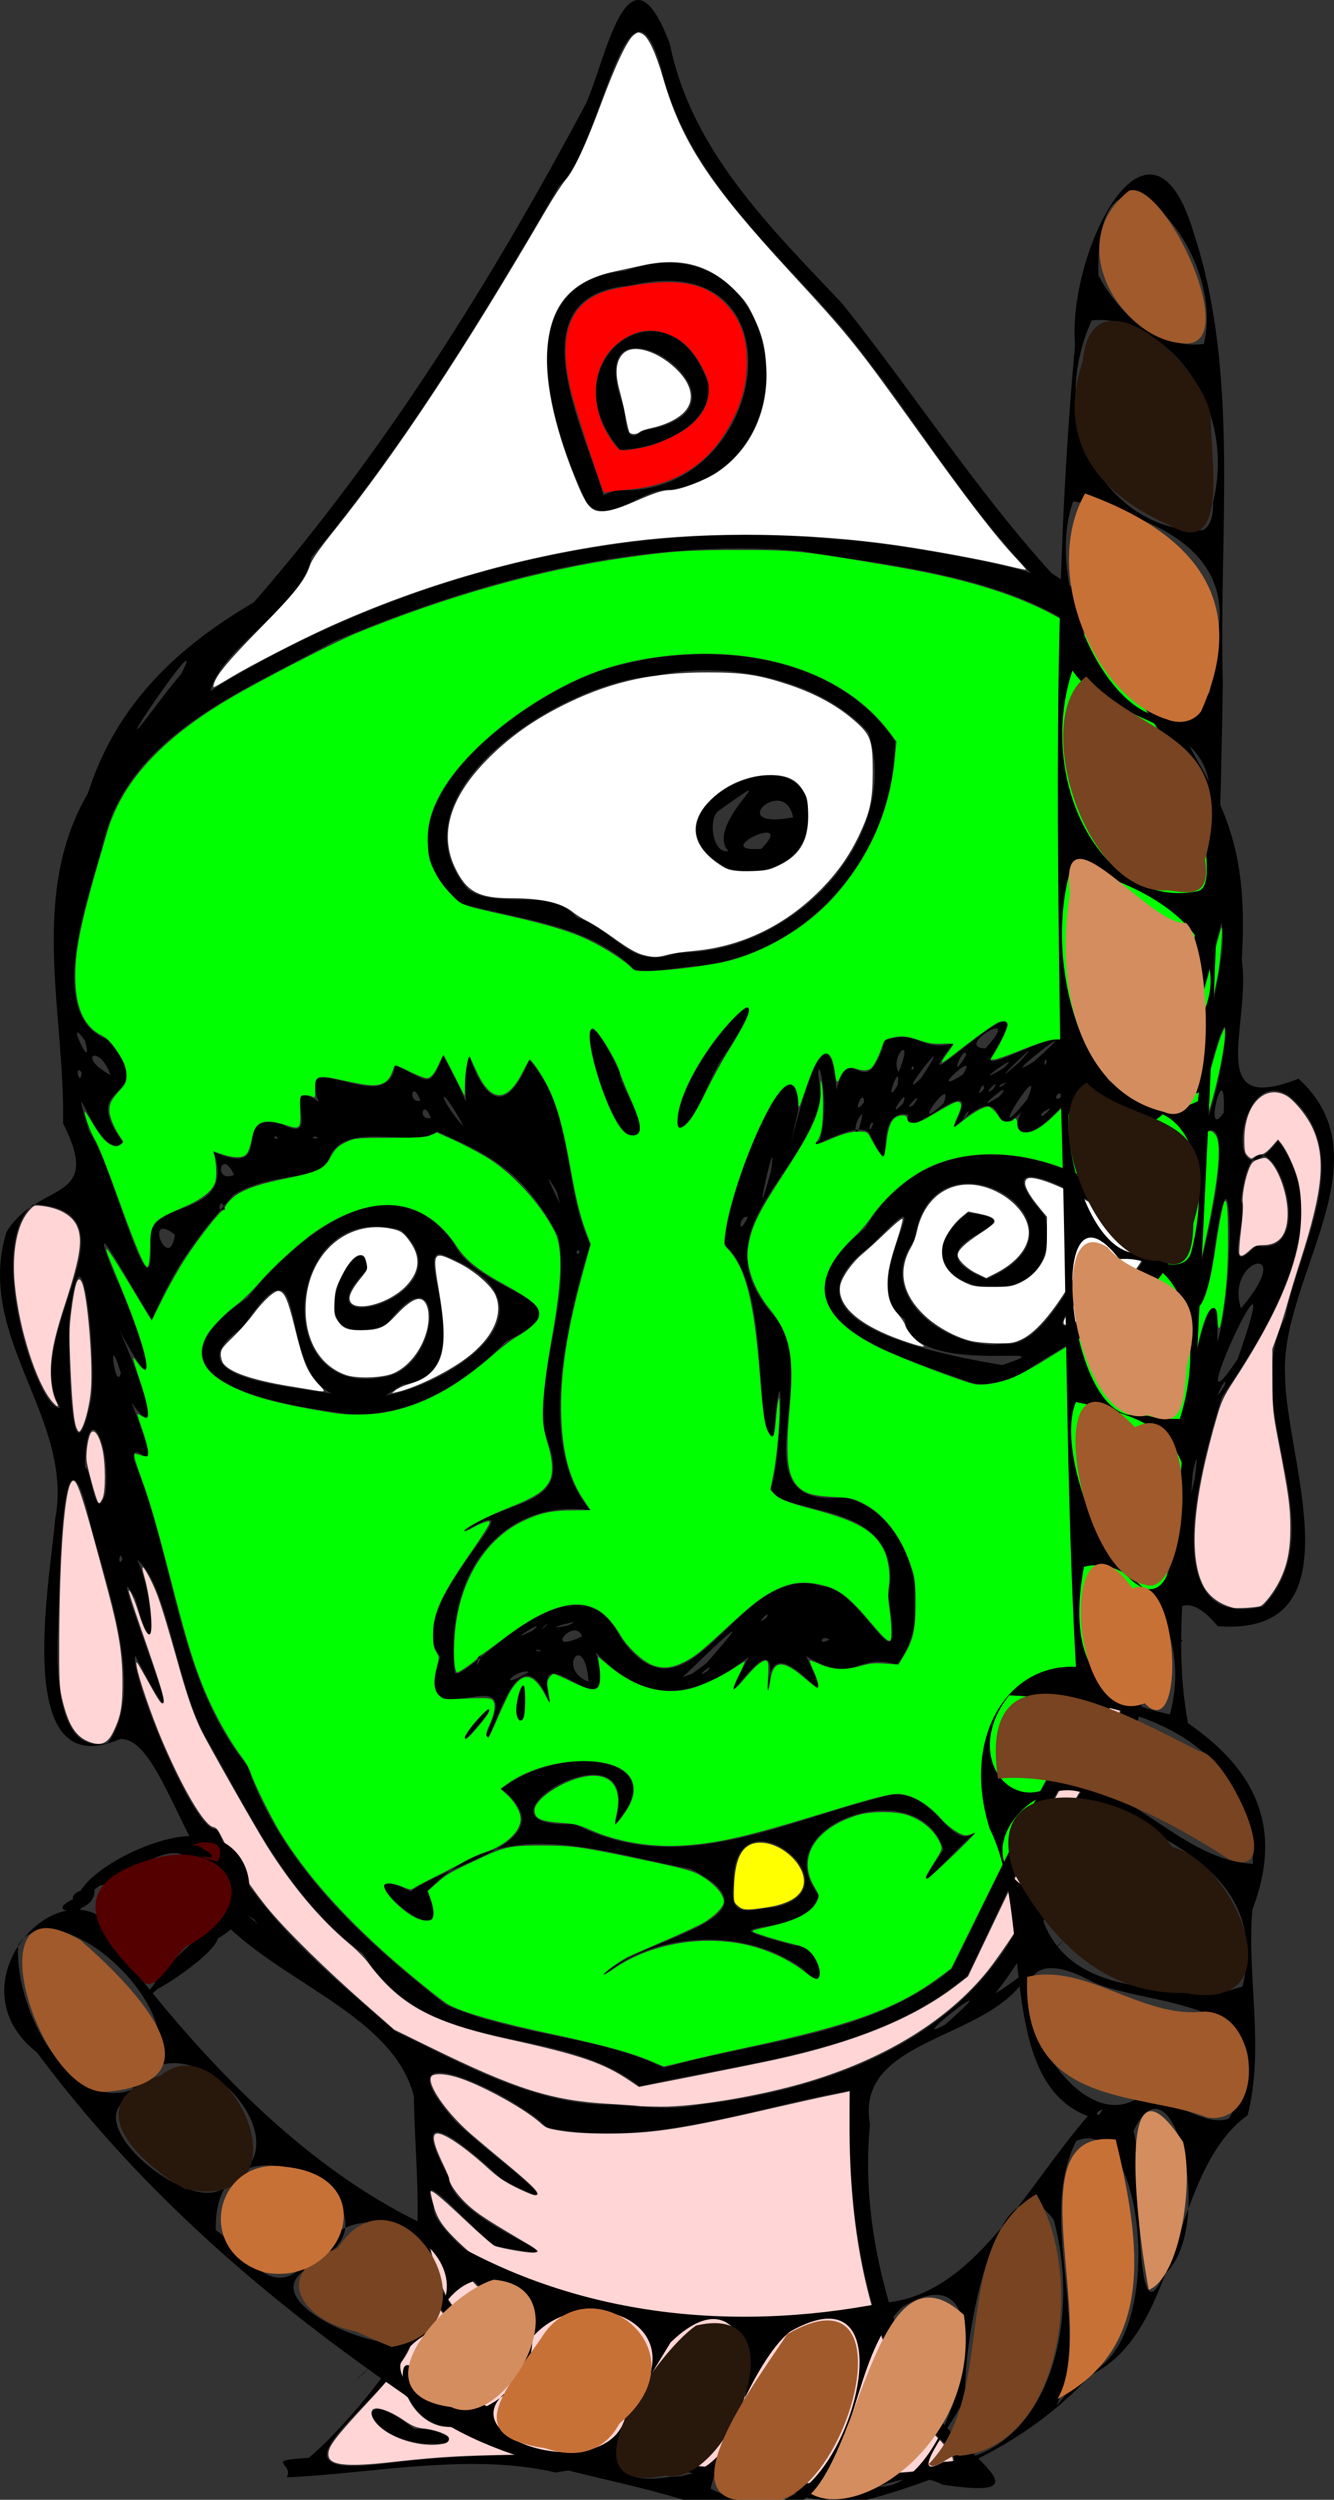 <svg xmlns="http://www.w3.org/2000/svg" width="772.816" height="1448.137"><rect width="100%" height="100%" fill="#333333" stroke="none"/><path d="M606.833 1565.75c-45.27-9.679-91.563-21.135-139.851-12.187-49.543-11.85-109.484.979-155.841 2.756 4.503-8.301-14.36-9.527 12.726-11.288 28.454-23.319 84.071-97.86 27.133-44.958 48.035-38.052 34.266-110.163 33.791-164.54-12.878-49.808-84.676-67.285-118.413-109.797 16.639-15.216 61.449 51.954 25.517 7.147-37.356-20.18-51.973-105.374-77.249-104.292-62.862 27.363-40.906-90.027-37.623-127.591 10.917-58.562-46.818-105.198-28.32-165.912 17.877-30.152 56.73-16.134 32.87-63.055 1.09-63.925-20.006-132.254 14.35-191.245 16.898-52.983 53.462-85.614 96.135-110.657 76.312-87.628 137.792-186.588 192.537-289.134 11.387-25.15 24.507-98.111 48.503-34.257 12.39 61.657 58.331 106.357 99.77 150.24 41.558 51.885 77.157 107.627 121.2 156.12 39.317 25.407 59.302 57.337 82.407 104.9 21.45 36.556 31.31 62.037 27.941 119.183 5.418 38.503-21.993 90.623 32.85 68.906 51.9 47.034-11.199 116.21-7.752 172.411.14 47.507 43.671 151.13-39.053 144.742-40.874-48.972-37.575 64.794-60.799 89.758-14.772 40.965-50.751 101.49-68.012 122.974 23.728-14.059 64.697-55.144 17.966-9.624-22.34 37.35-99.56 35.094-90.616 85.56-4.68 48.244 6.206 95.739 22.962 137.835 1.656 41.186 96.954 82.461 19.003 70.813-27.015-14.337-56.096 19.447-84.132 5.192m27.466-4.11c27.288-17.575 94.096 4.944 47.402-34.912-37.413-57.704-46.42-126.98-44.155-194.436-57.721 10.195-117.59 33.676-175.804 21.334-15.882-17.464-101.563-59.334-53.362-4.094 16.536 17.184 80.21 62.228 27.034 33.966-22.543-21.58-55.95-47.666-30.713-1.547 2.008 28.379 93.022 53.403 27.496 40.4-16.707-11.673-46.73-49.61-35.883-23.177-3.79 19.02 92.24 74.994 25.952 46.02-21.948-20.499-38.178-49.034-22.966-2.34 8.666 31.774 87.065 76.986 21.648 49.22-29.967 6.253-40.315-43.846-9.2-8.693 12 6.62-30.588-66.316-27.48-8.936-7.292 34.804-95.82 83.39-18.288 74.128 63.703-8.15 130.686-6.137 194.834 3.038 25.223-2.386 49.208 12.545 73.485 10.03M391 1536.81c-36.41-3.307-42.114-37.242-6-8.534 15.54-.895 33.466 9.994 6 8.535m14.909-9.792c-35.826-.875-33.067-68.09-12.128-14.83 8.146 7.596 42.477 13.845 12.128 14.83m12.435-7.06c-32.736-3.712-47.38-66.866-12.009-15.784 7.452 7.31 40.033 15.325 12.009 15.785M550 1340.487c69.887-8.125 145.14-33.907 182.191-98.217 16.869-19.289 61.655-114.8 24.855-51.443-13.16 31.833-43.638 51.37-11.972 10.322 18.14-29.073 59.292-90.286 48.394-98.984-36.961 49.838-61.097 108.495-87.996 163.483-52.042 44.276-125.503 49.578-189.946 64.16-49.135-38.146-122.48-15.105-160.122-76.783-43.357-32.185-64.898-79.395-90.2-123.616-17.825-29.572-23.074-91.555-40.78-104.577 9.793 19.288 12.431 71.837-1.06 22.283-22.8-40.595 46.283 122.759.105 33.343-4.452 7.384 34.956 105.592 47.357 100.178 18.637 46.29 65.245 84.384 103.31 117.398 32.39 15.07 78.644 42.844 125.076 42.38 15.483 1.03 34.287 3.538 50.788.074zm-20.348-21.401c56.136-15.963 120.742-18.665 166.96-57.415 33.409-67.315 64.737-139.244 114-197.94 21.39-43.975 13.114-72.955 24.576-130.097-1.913-21.927 16.893-87.181 15.007-35.133 10.37-30.036 9.208-132.323-1.654-53.64-4.48 40.095-18.877 48.425-6.116 1.514 5.453-22.6 18.44-85.562-2.009-67.136 13.86-26.35 22.718-105.927 4.085-33.006-21.336 37.27 13.818-65.85 8.426-87.936 1.423-18.136-17.845 80.744-21.29 48.454-1.046-.866 11.112-98.121 18.204-59.637 1.845-51.278-32.564-103.235-60.742-146.66-47.683-44.437-118.46-50.137-180.647-60.14-93.06-7.67-185.18 16.506-270.219 52.563-52.288 28.964-121.502 54.69-134.344 120.382-10.199 34.065-31.645 97.112 3.269 110.083 32.076 38.548-18.552 21.62 8.842 59.297-11.938 14.985-33.438-53.843-19.305-5.738 12.172 15.248 36.643 113.658 35.804 65.748-5.555-29.027 50.084-13.199 36.459-53.96 37.726 15.743 7.38-25.217 39.933-16.057 24.387 13.088-3.427-29.568 20.865-13.112-14.91-35.219 40.166 11 44.218-21.11 20.325 8.999 19.354 14.535 27.86-5.409 22.069 40.687 8.059 28.056 15.002 0 15.176 43.705 29.694 15.426 34.773 2.218 26.219 29.932 19.374 73.152 35.219 106.745-13.935 45.773-31.028 117.88.036 154.098-49.698-6.856-84.794 34.907-78.408 93.976 5.15 8.155 69.011-74.078 95.51-20.962 41.065 60.033 67.863-44.77 117.279-29.033 24.692 1.809 48.567 67.622 38.347 5.546 11.532-57.432-62.412-44.647-67.842-62.27 6.642-17.975 7.307-96.054 1.38-30.423-12.361-.952-.437-86.703-28.107-110.38-.314-28.546 41.408-129.916 42.45-78.434-19.307 90.352 15.76-91.047 22.117-11.581 8.475-31.172 16.528 11.198 28.084-28.5 19.247-6.752 20.564 6.697 39.639 1.693-35.079 44.822 58.005-51.355 22.835 6.258-11.654 16.68 53.733-26.817 40.554.777 39.554-23.984 18.225 14.754 56.685 1.408 17.743 3.943-22.182 62.21 7.563 13.734 9.89 5.98-20.062 38.13-23.385 17.81-21.026-15.052-40.12 18.055-37.79-7.724-29.978 35.567-34.743 12.161-23.573 4.112-26.234 27.881-5.68-22.036-42.916 12.538 20.993-41.151-30.316 13.301-26.056-7.77-23.476-4-4.492 47.39-22.506 10.84-6.554-8.963-41.09 13.807-28.476 3.824 7.012-28.011-5.267-61.039.371-25.392-9.26 47.345-69.21 76.415-29.448 124.892 34.454 35.115-23.132 114.778 43.081 107.635 38.941 8.595 53.564 68.535 30.248 96.865-23.6-7.467-23.53 12.497-52.547-4.97 23.626 50.19-21.013-27.285-22.127 20.47 10.565-54.914-40.042 36.168-10.992-20-31.13 23.605-57.928 29.433-88.638-2.604 13.835 54.11-38.706-18.227-26.622 29.534-19.703-48.606-34.427 30.4-36.805 17.823 25.155-50.337-45.205 9.047-26.57-44.753-24.57-29.299 63.897-101.06 13.801-72.804 27.715-20.958 65.422-12.166 46.466-57.077-4.018-40.96 15.154-74.537 8.123-113.61-19.878-37.382-39.006-47-70.477-60.886-13.873 10.469-54.765-7.95-62.907 16.548-7.892 13.044-31.65 6.19-55.031 20.27-24.684 28.558-34.086 42.583-47.155 71.964-12.84-19.723-40.188-71.608-21.362-24.902 11.388 23.484 33.035 87.702 2.559 31.35 7.012 14.85 28.743 71.767 7.015 41.963 21.584 56.066-.441 16.02 1.356 33.402 24.16 58.25 24.996 127.075 65.609 176.83 19.258 56.395 65.917 100.129 114.965 138.462 41.053 18.29 87.595 17.698 126.49 36.575m81.04-56.944c-32.424-24.22-84.743-22.977-115.81 3.283 18.48-21.634 109.383-31.892 50.118-61.598-51.788-9.242-108.74-33.163-152.638 13.004 20.607 47.78-56.012-22.759-9.408.09 24.63-17.937 91.175-28.23 52.715-59.419 34.599-27.268 101.655-19.276 65.695 20.38 19.656-66.002-95.695 3.418-23.364 0 61.669 32.133 122.252-2.798 183.314-16.886 26.32-2.83 33.716 33 48.602 21.898-16.966 14.963-42.201 45.488-18.31 9.84-13.277-45.571-105.007-15.129-72.364 26.248-6.41 26.63-75.31 13.024-13.974 29.273 14.563-1.32 21.126 31.532 5.424 13.885zm-16.438-36.115c50.11-11.552-24.896-70.872-24.355-13.526-3.18 21.626 10.905 14.439 24.355 13.526M419 1120.657l8.213-8.77c8.647-5.865-24.63 32.07-8.213 8.77m25-9.688c7.595-39.246 6.43 24.813 0 1.815zm-97.358-170.66c-42.936-5.527-127.03-20.29-58.353-67.132 27.524-34.064 82.474-81.924 119.116-32.632 13.734 31.098 82.622 32.53 30.717 57.737-23.804 24.265-56.139 44.484-91.48 42.027M349 931c-49.85-.13-19.064-107.283-63.557-40.627-47.777 33.26 46.95 34.462 63.557 40.627m25.337-2.587c43.454-11.785 94.249-52.975 28.926-79.633-23.162-10.764 24.743 67.81-25.113 74.569l-9.813 6.268zm-7.95-9.302c35.491-4.14 37.35-77.535 2.235-30.08-59.746 18.886-11.57-66.57-11.106-32.031-43.277 43.222 62.25 14.632 19.672-23.19-67.02-19.254-77.345 97.693-10.801 85.3M707 921.977c-44.578-16.358-123.588-37.86-60.591-89.422 36.672-62.098 111.212-48.61 159.198-7.582 58.223 27.15-40.486 71.731-68.742 92.009-9.344 3.726-19.654 7.985-29.865 4.995m18.54-9.99c43.771-14.376-52.123 8.881-56.41-26.63-31.3-19.732 28.094-91.473-19.476-42.601-61.178 45.662 46.013 64.145 75.886 69.23m.96-12.434c32.265 5.806 63.603-99.867 47.505-31.29-57.044 63.283 91.088-35.287 13.912-43.806-22.027-15.432-73.488-40.133-37.383 1.288 14.075 68.12-99.248 41.05-44.721-1.972 48.477 5.684-41.823 17.084 10.68 38.354 71.562-30.322-32.078-94.425-41.803-22.221-24.914 32.681 22.306 64.904 51.81 59.647M508.698 778.27c-16.296-11.426-37.384-104.09-4.722-35.77-.313 8.646 23.079 39.661 4.722 35.77M538 774.59c-4.888-32.908 71.714-110.854 26.514-41.802-8.439 10.777-16.754 40.895-26.514 41.801m-25.025-91.517c-28.09-27.177-66.382-28.643-100.482-38.44-61.222-50.053 35.387-120.798 83.007-135.65 56.132-17.55 132.628-11.233 167.989 41.654-.34 64.278-49.384 124.473-116.811 130.363-11.235.845-22.353 3.718-33.703 2.073m24.525-10.097c66.45 1.513 130.626-66.422 110.588-127.452-29.532-32.752-86.175-41.6-123.023-32.847-53.411 2.713-156.624 68.181-108.92 123.877 19.289 12.29 45.923-2.4 63.34 16.271 21.675 6.868 31.663 31.469 58.015 20.151m29.592-48.521c-65.373-33.706 63.204-92.527 44.302-18.206-7.388 17.968-26.858 22.247-44.302 18.206m-.107-10.205c-14.774-16.062 37.878-54.323-5.735-23.294-6.04 4.294-3.687 25.128 5.735 23.294m19.034-1.26c21.785-22.342-31.71 2.199 0 0m18.473-18.282c-4.901-25.21-40.73 7.637 0 0M819 556.5c4.688-5.688.773 4.898 0 0m-126.272 737.483c42.046-37.523-26.745 14.926 0 0m-485.236-163.084c23.004-30.505-2.376-95.379-10.34-127.899-17.636-76.396-17.699 48.088-18.742 69.084-.392 18.235-.12 66.22 29.082 58.815M486 1095.456c-2.274-30.49-18.94-7.254 0 0m-34.5-5.701c-6.995-2.298-20.878 12.026 0 0m102.539-4.84c40.686-45.988-13.014 7.885-13.622 7.847l5.339-1.817zm1.004 4.252c5.538-6.806-10.492 6.378 0 0m-131.757-6.883c.626-7.756-4.57 10.62 0 0m34.964-4.946c-5.507-1.623-1 1.75 0 0M625.5 1071c-4.905-3.27-6.899 4.166 0 0m-143.25-1.85c-4.491-11.737-23.314 11.157 0 0m-28.75-3.286c11.073-9.065-19.219 9.498 0 0m7.628-2.614c3.733-4.566-6.735 5.433 0 0m12.372-.25c14.838-5.97-20.031 3.884 0 0m115.52-4.524c3.592-6.727-8.55 6.182 0 0m287.613-6.61c43.488-45.845-14.839-114.355 12.927-167.444 8.023-41.384 41.895-95.279 2.095-128.45-30.326-19.502-38.402 67.175-6.203 26.002 34.452 45.49-5.627 108.783-32.575 148.628-9.108 29.637-42.11 136.614 23.756 121.265M216 1024.56c-1.777-6.787-3.092 5.406 0 0m-9.873-38.123c3.461-30.303-11.378-57.792-11.872-15.188 3.866.323 5.745 34.19 11.872 15.188m630.877-7.734c5.77-42.964-11.38 46.366 0 0m-639.134-46.72c3.35-23.04-5.74-117.857-13-42.642.045 7.83.207 101.38 13 42.641m-18.004 4.67c-24.578-40.808 49.847-114.266-15.52-117.829-29.118 24.29 3.434 121.448 15.52 117.83m674.57-12.825c2.752-9.733-9.648 15.765 0 0m7.548-15.246c33.067-94.154-37.663 56.56 0 0m-646.987 7.912c-8.5-27.843-2.731 12.513 0 0m648.939-37.367c33.355-39.122-9.46-29.668 0 0m8.706-36.373c43.48 8.71-.043-101.108-8.722-25.868 4.698 8.155-11.465 47.739 8.722 25.868M481 845.882c-3.47-1.724-1.65 4.669 0 0m-234.638-9.452c-18.91-14.521-3.298 23.08 0 0m331.94-10.18c-5.079-1.907-6.4 13.206 0 0M275 821.582c-1.704-8.505-5.413 2.835 0 0m192.584-10.087c-13.158-22.068 5.587 13.463 2.267 9.359zm123.907-11.106c5.363-34.697-13.023 46.772 0 0m-310.889 1.445c-7.502-16.41-12.367 5.16 0 0M306 780.56c-2.334-3.435-2.88 1.906 0 0m23 .048c-.456-2.685-5.913.896 0 0m315.74-14.201c-6.931 5.359-3.91 21.367 0 0m6.228 5.722c-2.164-3.125-3.665 8.828 0 0m-238.903-1.378c-13.998-24.586-13.05-13.153 1.314 2.942zm441.88-5c1.521-36.456-12.595 18.416 0 0M394.6 768.836c-4.403-11.865-7.973 1.801 0 0m345.516-10.735c12.067-29.116-28.318 34.499 0 0M705.5 767c3.174-7.176-6.626 7.386 0 0m48.1-3.733c-8.322 2.61-6.288 8.427 0 0m-61.954-2.885c7.067-19.056-22.055 20.567 0 0m86.007 2.065c6.847-18.047-19.841 16.116 0 0m-109.365-2.2c4.232-11.904-11.607 12.39 0 0m-22.73-.43c-.163-9.86-7.95 10.158 0 0m28.635 1.433c8.011-11.143-8.446 5.333 0 0m-285.627-2.356c-4.66-13.056-7.675 1.509 0 0m335.33-2.429c11.577-13.342-20.256 13.083 0 0m85.578.585c4.757-12.33-9.067 10.49 0 0M760.5 756c-3.446-4.759-5.966 5.709 0 0m46.09-2.743c-7.166 2.213.628 2.969 0 0m-91.56-1.313c.487-7.256-6.402 8.144 0 0m85.955-1.22c-4.204-13.067-8.07 13.642 0 0m-135.958-.825c2.365-16.835-9.113 15.225 0 0m55.144 2.446c6.293-9.095-8.179 5.409 0 0m-41.528-6.642c23.474-35.557-18.4 18.152 0 0M728 748.43c-5.237.888-5.472 4.805 0 0m64.95-3.36c2.318-13.415-17.649 11.717 0 0m-90.248-1.26c11.077-16.9-22.923 14.319 0 0m-510.368-1.383c-4.777-5.498-.806 9.568 0 0m581.108-3.355c29.728-30.616-34.743 22.516 0 0M209 743.96c-6.271-18.462-20.251-10.968 0 0m517.547-4.103c13.394-12.58-23.767 14.357 0 0m-60.921 2.378c9.76-23.538-5.463-9.139 0 0m69.911-5.735c21.352-23.035-26.256 23.243 0 0m26.59 3.75c3.734-4.566-6.734 5.433 0 0m48.873.25c-6.315-5.615-1.71 4.2 0 0m-136.5-.5c-1.21-3.656-2.466 3.562 0 0m69.694-4.003c37.444-33.428-26.966 17.159 0 0m-39.411-3.616c-1.219-7.487-11.168 18.652 0 0m46.579 4.119c-.866-5.282-2.374 5.247 0 0m16.21-3.095c16.174-9.994-17.418 8.186 0 0m-573.268-9.281c-13.04-18.16 5.684 21.92 0 0m521.59 4.431c23.721-25.709-19.531-.65 0 0M250.126 511.352c18-35.445-53.704 70.86-13.14 16.61l4.752-6.219zm26.451 4.095c105.513-61.804 230.603-93.898 352.87-81.78 35.417 1.66 131.312 19.871 116.594 23.441-43.016-43.654-73.267-97.572-112.664-145.388-39.63-46.424-90.408-88.16-105.072-150.22-19.89-69.562-35.025 46.706-59.43 67.434-43.45 74.76-88.077 148.592-143.39 214.998-5.265 28.332-53.576 53.35-58.486 77.597Zm208.434-102.814c-19.903-42.36-48.447-127.515 22.333-134.573 90.688-31.944 114.725 111.66 25.87 126.89-15.654-1.581-35.867 21.598-48.203 7.683m17.126-7.602c88.338 5.784 111.388-142.907 7.935-118.403-68.304 5.374-25.63 84.5-15.511 121.372Zm2.083-23.281c-44.425-51.58 29.794-104.087 51.534-37.005.878 24.521-32.197 36.997-51.534 37.005m13.354-11.14c80.217-12.944-37.555-90.213-12.234-15.991 3.21 4.907-.117 26.771 12.234 15.99M826 1073.57c5.472-4.805 5.237-.888 0 0" style="fill:#000" transform="translate(-145.019 -121.202)"/><path d="M524.81 1316.367c-11.998-5.435-28.29-10.027-58.422-16.468-32.963-7.045-54.002-13.035-61.887-17.62-3.786-2.201-22.8-17.618-34.192-27.722-27.53-24.418-48.144-47.86-62.631-71.224-5.5-8.869-15.604-29.31-17.466-35.331-.612-1.978-2.636-5.618-4.499-8.09-9.144-12.134-18.7-29.86-24.711-45.839-5.312-14.12-8.97-26.54-17.154-58.235-8.381-32.461-12.08-45.196-17.039-58.65-1.813-4.922-3.51-10.122-3.77-11.557-.436-2.406-.307-2.557 1.672-1.95 6.057 1.861 6.19 1.831 6.18-1.404-.003-1.664-1.411-7.07-3.127-12.014s-3.127-9.314-3.138-9.713c-.01-.398.88-.095 1.98.674 1.098.77 2.57 1.4 3.271 1.4 2.177 0 .637-8.73-3.9-22.104-2.287-6.742-3.995-12.421-3.796-12.62.2-.2 1.488 1.263 2.865 3.249s3.111 3.611 3.855 3.611c3.527 0-2.077-19.388-13.9-48.086-8.513-20.667-8.596-20.89-8.214-22.038.185-.554 5.153 7.009 11.041 16.807s11.688 19.396 12.89 21.33l2.184 3.514 6.466-13.03c3.557-7.166 9.512-17.646 13.234-23.288 8.655-13.12 20.268-27.786 22.002-27.786.742 0 1.07-.44.735-.983-.334-.54 1.147-2.77 3.29-4.954 5.202-5.3 14.218-8.727 32.887-12.5 17.233-3.484 21.302-5.37 24.555-11.38 3.157-5.835 4.836-7.463 10.165-9.862 4.418-1.989 5.681-2.098 24.878-2.143 16.914-.04 20.783-.294 23.644-1.558l3.42-1.51 9.163 4.1c5.04 2.256 13.405 6.593 18.59 9.638 15.34 9.008 31.886 26.864 40.384 43.579 4.872 9.584 4.36 28.076-1.725 62.174-4.049 22.69-5.826 40.031-4.967 48.457.332 3.257 1.624 9.157 2.872 13.112 2.667 8.452 3.059 16.736.977 20.672-3.27 6.186-8.205 9.418-23.989 15.706-9.664 3.85-19.41 8.607-23.878 11.655-3.584 2.444-.896 2.39 3.129-.063 1.72-1.05 4.653-2.446 6.516-3.103 3-1.058 3.388-1.031 3.388.236 0 .787-4.389 7.746-9.752 15.464-18.177 26.157-22.87 36.092-22.985 48.646-.057 6.262.267 8.178 1.788 10.582 1.846 2.92 1.847 2.974.181 9.43-2.062 7.995-1.539 13.026 1.669 16.035 2.12 1.989 2.853 2.119 10.075 1.792 18.678-.847 20.215-.736 21.355 1.54 1.269 2.535.307 7.55-2.726 14.204-1.293 2.837-1.811 5.07-1.35 5.816.411.666.995.964 1.297.662s2.803-5.74 5.557-12.083c2.754-6.344 6.008-13.12 7.232-15.058 7.042-11.156 13.221-10.239 20.046 2.973 2.932 5.678 3.045 5.519 1.673-2.36-.851-4.886-.784-6.025.47-7.938.805-1.229 1.996-2.234 2.646-2.234s5.318 2.023 10.372 4.494c9.484 4.638 13.45 5.458 15.346 3.172 1.344-1.619 1.596-6.547.657-12.87l-.706-4.755 6.343 5.326c15.065 12.65 31.417 17.2 47.243 13.149 6.713-1.719 18.442-7.263 25.491-12.05 2.961-2.011 5.613-3.656 5.893-3.656s-1.137 3.272-3.147 7.27c-2.011 4-3.532 7.875-3.381 8.614.167.817 2.822-1.667 6.778-6.342 6.97-8.236 11.53-11.538 12.984-9.402.456.67.567 4.808.248 9.297-.644 9.074.182 9.878 1.387 1.35 1.669-11.806 7.274-12.056 20.159-.9 3.425 2.966 6.56 5.393 6.965 5.393 1.458 0 .693-3.738-1.965-9.6-1.488-3.28-2.56-6.107-2.385-6.283s2.707.745 5.625 2.046c7.568 3.372 14.428 3.739 23.297 1.245 5.947-1.673 8.493-1.926 14.864-1.477l7.689.542 2.814-4.697c5.807-9.692 6.963-14.81 6.946-30.762-.015-13.891-.116-14.671-2.96-22.92-5.742-16.652-15.633-29.243-27.599-35.134-5.63-2.772-7.089-3.08-16.996-3.59-12.41-.637-17.066-2.124-21.124-6.745-5.695-6.487-6.637-17.289-4.032-46.25 2.618-29.099-.016-41.548-11.874-56.134-8.79-10.811-13.76-24.573-12.434-34.427 1.647-12.245 5.418-20.217 20.384-43.104 17.471-26.718 21.915-36.779 21.73-49.202-.086-5.846.03-6.518.623-3.595 1.018 5.019.993 19.633-.044 25.965-.477 2.911-1.55 6.048-2.386 6.972-2.553 2.82-.787 2.83 5.653.028 9.028-3.928 13.698-5.215 18.709-5.155 4.362.052 4.524.152 6.63 4.098 3.924 7.35 6.565 11.005 7.37 10.201.432-.432 1.19-4.349 1.685-8.704 1.238-10.892 3.834-14.98 9.515-14.98 1.505 0 2.194.582 2.399 2.023.222 1.563.968 2.088 3.288 2.31 2.33.223 4.841-.805 11.235-4.602 11.313-6.718 14.035-8.028 15.506-7.463 1.831.702 1.555 3.032-1.015 8.553-1.246 2.675-2.137 5.249-1.98 5.718.156.47 2.491-1.03 5.188-3.333 2.698-2.302 7.03-5.226 9.627-6.497 4.402-2.153 4.869-2.214 6.87-.903 1.181.774 3.035 2.843 4.12 4.598 1.626 2.632 2.502 3.192 4.992 3.192 1.66 0 3.27-.404 3.575-.899 1.033-1.672 2.247-.912 2.247 1.408 0 4.095 1.531 5.783 5.248 5.783 4.428 0 10.192-3.678 17.69-11.287 5.393-5.474 5.824-5.736 5.824-3.545 0 3.534 1.584 5.844 4.008 5.844 1.181 0 5.313-1.296 9.181-2.88 11.953-4.894 23.343-3.58 25.621 2.956 1.779 5.103 6.369 5.753 12.622 1.788 8.073-5.12 14.755-16.307 12.385-20.736-1.31-2.449-2.031-2.274-3.94.958-2.087 3.533-2.75 2.86-1.525-1.551 1.58-5.692 1.23-11.48-.808-13.323-1.844-1.67-2.025-1.662-12.154.449-7.568 1.577-10.867.484-17.36-5.748-5.688-5.46-5.778-5.505-10.933-5.476-4.1.023-6.541.697-11.569 3.193-6.096 3.026-6.35 3.076-5.869 1.158.277-1.102.237-2.842-.088-3.866-.49-1.542-1.33-1.863-4.884-1.863-4.709 0-8.795 1.257-24.436 7.515-5.733 2.293-11.317 4.17-12.409 4.17h-1.986l2.365-3.82c3.547-5.731 7.622-14.395 7.623-16.207.001-2.243-2.237-2.852-5.508-1.497-2.597 1.076-13.6 9.016-26.627 19.214-3.091 2.42-5.819 4.202-6.061 3.96-.243-.243 1.174-2.606 3.149-5.253 1.974-2.646 3.59-5.05 3.59-5.34 0-.292-2.933-.395-6.517-.231-5.2.238-7.865-.167-13.19-2.005-7.321-2.527-10.771-2.803-16.627-1.328-3.485.877-3.987 1.352-4.992 4.719-1.34 4.482-4.197 10.335-6.106 12.506-1.59 1.81-4.958 2.016-9.13.562-4.067-1.418-6.938.11-9.045 4.815-1.861 4.158-2.214 3.784-3.17-3.354-1.292-9.641-4.288-12.657-8.26-8.314-2.826 3.091-4.743 7.291-8.923 19.549-3.646 10.691-3.833 11.027-3.876 6.937-.025-2.364-.631-5.701-1.348-7.415-3.122-7.474-9.96-1.32-19.005 17.106-10.136 20.649-19.752 49.211-21.935 65.15-1.004 7.34-.989 7.462 1.228 9.79 10.303 10.818 15.234 29.802 18.559 71.46 1.976 24.753 2.805 30.603 4.917 34.688 2.562 4.953 3.753 3.456 4.454-5.596.354-4.572.97-9.931 1.368-11.909.651-3.233.735-2.952.828 2.793.159 9.844-1.64 29.493-3.604 39.349l-1.77 8.885 2.065 2.247c2.941 3.202 7.409 4.977 22.897 9.095 25.356 6.742 35.04 12.303 40.684 23.368 2.74 5.37 4.028 14.092 3.075 20.825-.556 3.932-.473 8.097.258 12.98 1.189 7.934 1.53 17.81.645 18.693-1.109 1.109-3.755-1.192-10.272-8.931-13.905-16.513-19.392-20.769-29.888-23.184-10.472-2.41-17.708-1.487-27.545 3.51-7.217 3.666-12.648 7.936-27.077 21.29-15.388 14.243-18.597 16.816-24.99 20.04-7.13 3.596-13.078 3.96-19.162 1.175-5.351-2.45-13.27-9.939-16.892-15.973-6.741-11.236-12.438-16.305-20.303-18.065-11.848-2.651-27.43 3.5-47.422 18.718-6.352 4.836-12.52 9.32-13.707 9.965-1.186.645-2.157 1.496-2.157 1.892 0 .867-10.261 8.17-11.48 8.17-2.03 0-2.556-13.866-1.006-26.514 3.472-28.33 17.934-50.991 39.001-61.112 9.772-4.694 16.515-6.168 28.537-6.238 5.808-.034 10.56-.109 10.56-.167.001-.058-1.778-2.76-3.953-6.003-8.117-12.104-12.106-26.783-12.88-47.392-.912-24.307 3.092-50.52 13.34-87.329l3.674-13.199-2.763-7.474c-3.423-9.255-5.601-18.088-8.606-34.887-4.84-27.06-8.534-40.033-14.591-51.232-3.235-5.982-8.4-13.405-9.361-13.455-.296-.015-2.01 2.953-3.811 6.596-9.023 18.256-18.289 18.645-26.585 1.119-1.898-4.011-3.767-8.102-4.153-9.09-.99-2.538-3.008 7.998-3.1 16.178l-.07 6.292-5.9-11.685c-3.244-6.426-6.058-11.848-6.252-12.048s-1.222 1.62-2.284 4.045c-2.93 6.69-5.096 9.351-7.607 9.351-1.212 0-5.846-1.828-10.296-4.064-7.202-3.617-8.149-3.889-8.605-2.471-1.577 4.896-2.6 6.766-4.537 8.289-3.997 3.144-8.365 3.138-22.849-.032-17.373-3.802-18.384-3.562-18.264 4.339.077 5.04-.059 5.46-1.514 4.682-.879-.47-2.838-.856-4.354-.856-3.15 0-3.084-.25-2.78 10.555.252 9.025-.281 9.426-8.834 6.642-12.046-3.92-17.25-2.04-18.995 6.865-1.355 6.913-2.63 9.99-4.567 11.026-2.538 1.359-7.291 1.02-12.93-.92l-5.185-1.783.6 2.008c1.299 4.339 1.595 13.077.551 16.239-1.608 4.873-7.87 9.795-17.829 14.014-18.334 7.766-19.416 8.967-19.773 21.928-.295 10.713-.766 13.504-2.138 12.657-1.725-1.067-6.638-12.75-14.513-34.516-9.688-26.775-12.705-34.386-15.884-40.063-2.346-4.191-5.435-12.863-5.397-15.153.01-.528 1.61 1.77 3.557 5.107 4.665 7.993 8.02 12.196 10.988 13.77 3.027 1.603 4.417 1.616 6.54.063 1.623-1.186 1.618-1.298-.162-3.82-3.85-5.457-6.558-12-6.558-15.85 0-4.164 1.072-6.177 6.449-12.12 2.926-3.233 3.438-4.41 3.438-7.893 0-5.06-1.54-8.842-6.448-15.84-2.61-3.72-5.097-6.087-7.894-7.515-10.457-5.338-15.319-16.305-15.319-34.564 0-16.704 3.808-33.826 18.594-83.61 9.02-30.368 33.854-56.347 77.13-80.683 20.925-11.768 55.938-29.623 66.867-34.102 52.992-21.711 106.892-36.855 156.037-43.84 26.924-3.827 37.31-4.512 67.411-4.446 31.326.068 34.567.417 87.634 9.425 48.897 8.3 81.334 19.401 107.05 36.634 15.802 10.59 18.154 13.08 30.26 32.05 16.777 26.29 22.04 35.735 20.422 36.64-.737.413-1.34 1.337-1.34 2.054 0 1.852 2.496 1.621 2.91-.27.423-1.93 9.122 15.009 14.596 28.42 7.286 17.852 11.55 34.224 12.67 48.653.531 6.836.455 7.46-.73 5.921-1.802-2.343-4.046-1.305-5.692 2.635-2.193 5.25-5.55 20.618-7.948 36.385-3.982 26.188-4.13 35.053-.584 35.053 2.995 0 6.575-9.77 13.995-38.2 2.322-8.897 4.437-16.38 4.7-16.627.904-.853-.536 18.447-1.978 26.515-.796 4.449-4.023 19.819-7.171 34.155-6.188 28.175-6.978 32.847-5.86 34.656.599.968.982.97 2.136.014 2.94-2.441 5.16-7.45 8.177-18.459 1.716-6.26 3.898-13.077 4.85-15.146l1.73-3.762.077 3.281c.192 8.35-5.826 36.016-10.757 49.45-4.362 11.886-4.282 11.342-1.334 9.024 3.115-2.45 4.247-2.482 6.334-.175 4.728 5.224 1.685 31.398-8.933 76.837-3.914 16.75-3.948 26.142-.082 22.933 3.278-2.72 6.603-14.709 9.353-33.719 1.943-13.426 4.233-25.2 5.209-26.78 1.387-2.244 1.959 3.495 1.997 20.039.042 18.61-.723 29.392-3.221 45.39-1.576 10.087-2.611 10.32-2.878.646-.128-4.627-2.235-6.038-4.619-3.094-4.03 4.977-9.552 28.943-10.768 46.733-.449 6.56-1 12.227-1.226 12.593-.903 1.46-4.248 28.063-6.407 50.946-2.603 27.595-5.226 41.976-10.202 55.924-4.402 12.337-6.626 16.71-11.344 22.306-11.18 13.257-27.004 36.251-41.17 59.823-12.9 21.468-23.615 41.827-47.844 90.912l-20.672 41.88-6.247 4.66c-24.634 18.376-50.839 28.027-111.048 40.898-13.1 2.8-29.36 6.476-36.132 8.169-6.772 1.692-12.636 3.049-13.032 3.014s-2.54-.888-4.765-1.896zm95.122-51.434c.427-3.734-2.095-9.634-5.551-12.984-2.283-2.213-4.657-3.294-10.1-4.598-8.93-2.14-22.148-6.262-23.167-7.225-.423-.4 1.6-1.197 4.495-1.77 20.138-3.986 29.882-8.848 33.13-16.53.982-2.322.796-3.063-1.89-7.523-8.595-14.274-2.638-28.902 15.416-37.86 2.957-1.467 7.855-3.31 10.884-4.095 7.12-1.845 20.12-1.845 26.431 0 9.214 2.695 16.942 9.155 20.157 16.85 1.313 3.14 1.295 3.193-3.608 11.002-5.15 8.204-5.628 9.37-3.84 9.37 1.01 0 26.814-24.705 27.55-26.377.183-.42-.495-.318-1.509.224-1.013.543-2.81.986-3.994.986-2.723 0-9.594-4.516-13.311-8.75-7.738-8.813-16.066-14.074-23.933-15.117-5.27-.7-12.932 1.215-48.806 12.19-41.852 12.803-58.729 16.573-79.065 17.661-18.11.97-37.361-2.433-52.61-9.3-6.045-2.722-8.623-3.342-16.179-3.89-12.378-.9-15.729-2.467-15.729-7.357 0-6.107 15.227-16.568 27.99-19.229 15.886-3.312 23.314 5.283 19.302 22.333-.67 2.842-.9 5.168-.512 5.168.862 0 6.413-7.538 8.272-11.235 7.17-14.256-1.9-24.302-22.934-25.4-16.938-.884-35.769 4.294-48.1 13.227l-3.819 2.766 3.105 2.726c5.106 4.483 8.607 10.499 8.607 14.79 0 7.21-8.76 15.36-20.673 19.231-3.213 1.045-8.673 3.502-12.134 5.46-3.46 1.96-10.74 5.768-16.178 8.463-5.438 2.696-10.96 5.606-12.272 6.467-2.292 1.505-2.57 1.49-7.086-.387-5.743-2.387-10.752-2.613-10.752-.487 0 4.063 9.997 14.237 18.004 18.322 4.276 2.181 9.443 2.364 10.212.361.932-2.428.553-6.027-1.157-10.976l-1.643-4.758 5.493-4.932c5.428-4.873 7.031-5.778 25.909-14.61 13.097-6.129 17.084-6.899 35.31-6.817 17.613.078 22.158.735 59.321 8.58 21.093 4.454 27.002 6.03 30.976 8.261 8.662 4.864 14.414 11.186 14.414 15.84 0 2.821-5.913 8.736-12.306 12.312-3.163 1.769-13.604 6.59-23.201 10.714s-18.78 8.174-20.407 9c-4.477 2.276-14.383 9.477-13.816 10.044.274.274 2.932-1.208 5.907-3.295 22.561-15.826 56.555-20.691 84.025-12.026 9.795 3.09 19.74 8.22 26.595 13.723 6.283 5.042 8.327 5.382 8.777 1.457M420.248 1123.51c6.483-7.505 8.65-10.68 8.203-12.02-.67-2.011-14.194 13.462-14.194 16.242 0 1.961 1.664.788 5.991-4.222m28.5-8.426c.872-4.356.663-16.797-.291-17.387-2.062-1.274-5.21 11.395-4.187 16.847.818 4.365 3.645 4.706 4.479.54m-81.013-175.59c21.711-3.786 41.397-14.347 64.049-34.362 4.449-3.93 10.3-8.327 13.004-9.77 2.704-1.441 6.647-4.271 8.764-6.287 3.134-2.987 3.848-4.264 3.848-6.89 0-4.428-4.624-8.3-20.026-16.766-15.305-8.414-22.383-14.068-27.728-22.152-19.071-28.843-48.304-31.82-82.218-8.376-9.108 6.296-24.702 20.555-32.713 29.911-3.708 4.33-9.445 9.88-12.75 12.331-7.104 5.269-15.382 13.969-17.697 18.599-5.924 11.847-1.07 20.873 15.573 28.952 12.873 6.25 28.15 10.174 58.916 15.136 7.848 1.265 20.68 1.121 28.978-.326m361.003-19.02c3.975-1.309 11.73-5.309 19.324-9.965 43.887-26.91 53.132-33.241 63.472-43.458 10.837-10.71 14.656-20.181 11.34-28.12-1.626-3.89-7.167-9.22-12.298-11.826-2.255-1.146-6.32-3.892-9.033-6.102-12.845-10.463-29.364-19.483-45.638-24.921-26.748-8.937-53.766-8.226-74.07 1.948-11.938 5.983-24.885 17.498-32.714 29.098-2.002 2.966-5.816 7.4-8.474 9.855-27.878 25.74-23.346 46.878 13.96 65.104 11.889 5.808 48.705 19.798 55.358 21.035 3.944.733 11.932-.393 18.773-2.647M514.929 777.686c1.943-2.34.476-8.619-4.739-20.289-2.743-6.14-5.397-12.68-5.897-14.534-1.98-7.341-13.344-25.84-15.873-25.84-7.021 0 7.132 48.207 17.372 59.168 2.943 3.151 7.187 3.845 9.137 1.495m29.23-6.88c1.904-2.107 6.142-9.467 9.703-16.853 3.477-7.211 9.26-17.805 12.85-23.542 10.676-17.056 14.08-24.754 11.372-25.716-1.555-.552-10.22 7.855-16.914 16.408-14.279 18.25-23.776 38.123-23.776 49.754 0 4.956 2.258 4.939 6.766-.051m-1.53-88.864c8.243-1.004 18.367-2.624 22.496-3.6 22.818-5.395 46.731-19.585 62.68-37.195 20.433-22.56 32.488-49.534 35.472-79.37l1.099-10.988-3.871-5.19c-26.122-35.03-77.2-51.631-134.692-43.777-19.658 2.685-36.244 7.737-52.598 16.02-32.87 16.648-61.996 42.084-73.7 64.36-5.241 9.976-7.089 17.631-6.684 27.698.312 7.768.706 9.473 3.592 15.551 2.172 4.573 5.205 8.908 9.186 13.128 6.804 7.213 5.663 6.766 32.916 12.878 23.753 5.327 36.87 9.288 47.405 14.317 9.46 4.516 20.794 11.802 24.51 15.758 1.914 2.037 2.77 2.235 9.65 2.235 4.153 0 14.295-.821 22.539-1.825" style="fill:#0f0;stroke-width:.899" transform="translate(-145.019 -121.202)"/><path d="M621.882 1560.954c-3.708-.344-13.617-2.271-22.021-4.282-19.809-4.74-24.572-5.554-32.488-5.554-3.598 0-12.725-.79-20.283-1.753-36.806-4.695-75.148-6.78-110.812-6.026-27.667.585-38.276 1.278-65.614 4.281-24.902 2.736-34.69 1.668-35.33-3.856-.57-4.912 2.977-9.648 24.894-33.24 11.779-12.68 18.891-21.952 21.949-28.615 1.309-2.852 2.027-6.83 2.435-13.493.694-11.308 2.012-14.708 5.847-15.085 3.773-.371 9.03 4.34 15.146 13.573 9.478 14.307 10.253 19.493 1.686 11.284-8.935-8.562-14.606-10.255-14.606-4.36 0 3.59 2.674 8.698 6.438 12.3 4.427 4.236 10.17 6.524 16.432 6.547 4.104.015 7.541.882 14.83 3.741 10.474 4.108 17.116 5.41 17.145 3.362.009-.683-7.02-8.117-15.62-16.52-16.476-16.1-22.838-23.176-27.474-30.556-4.4-7.008-11.922-32.1-10.152-33.87.999-.999 5.275 2.99 17.512 16.34l9.476 10.335 9.75 3.818c12.967 5.078 14.693 5.44 14.693 3.091 0-1.26-5.516-6.55-17.8-17.072-24.815-21.255-29.133-26.351-32.002-37.77-.787-3.13-1.43-6.102-1.43-6.605 0-1.799 5.407 2.613 19.81 16.163 8.042 7.566 15.672 14.29 16.955 14.944 2.54 1.293 17.915 4.107 22.443 4.107 1.545 0 2.81-.375 2.81-.834s-2.326-2.202-5.168-3.875c-24.091-14.18-29.747-17.873-35.535-23.206-5.652-5.209-10.53-12.148-10.53-14.981 0-.498-1.863-4.839-4.14-9.647-4.787-10.104-5.93-15.408-3.52-16.332 3.42-1.313 15.632 6.77 30.13 19.942 5.707 5.185 9.895 8.047 16.55 11.31 4.899 2.402 9.651 4.367 10.56 4.367 4.404 0 .095-4.587-19.47-20.724a1391 1391 0 0 1-16.927-14.255c-16.146-13.851-28.238-32.398-22.546-34.582 2.95-1.132 8.828-.47 15.497 1.748 13.875 4.613 37.773 17.883 46.651 25.904 3.315 2.995 4.424 3.4 12.946 4.725 6.079.946 15.104 1.45 25.948 1.451 25.725 0 42.766-2.567 91.586-13.801 15.027-3.458 31.205-7.071 35.952-8.03 4.748-.959 9.542-1.956 10.654-2.217l2.022-.473v21.008c0 65.092 12.01 117.476 37.098 161.803 4.249 7.509 7.184 11.419 12.195 16.245 7.342 7.07 11.356 13.028 10.53 15.63-1.096 3.455-4.067 4.028-33.308 6.43-12.085.992-19.678 2.569-25.997 5.399-4.885 2.188-7.78 2.511-15.797 1.766m-219.76-24.105c1.818-.386 2.785-1.188 2.967-2.46.216-1.505-.64-2.277-4.235-3.824-2.477-1.066-7.033-2.202-10.123-2.525-4.746-.496-6.632-1.275-12.142-5.014-6.798-4.612-13.837-7.346-16.63-6.46-3.06.972-2.048 5.423 2.19 9.633 8.244 8.192 26.051 13.186 37.974 10.65m15.105-10.597c.893-.25 1.472-.925 1.288-1.5-.37-1.159-2.48-2.288-15.044-8.053l-8.539-3.918-4.756-9.597c-5.03-10.151-8.063-13.43-10.528-11.384-1.975 1.64-1.702 9.758.53 15.72 3.554 9.501 10.83 16.613 19.403 18.965 4.009 1.1 13.318.977 17.646-.233m9.153-6.481c1.503-.322 2.815-1.248 2.98-2.105.222-1.156-2.337-2.848-10.494-6.937-10.428-5.228-10.965-5.64-16.111-12.395-6.446-8.46-13.2-14.847-15.28-14.45-3.862.735-1.391 10.022 5.142 19.325 9.075 12.922 21.74 19.135 33.763 16.562" style="fill:#ffd5d5;stroke-width:.899" transform="translate(-145.019 -121.202)"/><path d="M514.923 1341.17c-.741-.175-8.426-.716-17.077-1.202-33.121-1.862-53.832-8.412-103.45-32.716l-21.035-10.304-17.527-15.422c-21.59-19-43.916-40.877-54.304-53.216-9.996-11.874-20.89-28.194-26.335-39.45-3.603-7.448-4.643-8.885-6.737-9.304-5.16-1.031-17.617-22.14-29.462-49.922-6.16-14.449-13.891-36.993-14.814-43.2-.558-3.76-.19-3.307 5.21 6.402 6.984 12.555 8.655 15.168 9.7 15.168 2.285 0 .456-6.372-12.611-43.943-4.022-11.563-7.13-21.207-6.906-21.43.726-.726 3.395 5.302 5.936 13.406 2.664 8.497 4.943 12.801 6.327 11.946 2.182-1.349.23-21.619-3.23-33.518-.776-2.667-1.22-5.04-.987-5.274.65-.649 4.713 6.68 7.643 13.784 2.636 6.393 6.352 18.547 14.113 46.154 4.397 15.644 8.467 27.025 12.557 35.115 5.133 10.155 31.531 56.559 38.057 66.9 14.485 22.954 30.73 42.2 47.282 56.015 4.437 3.703 9.632 8.996 11.544 11.761s6.168 7.792 9.46 11.171c15.544 15.96 33.572 24.144 71.596 32.504 41.294 9.08 54.8 13.711 69.995 24.005l5.28 3.578 32.92-6.471c18.104-3.56 39.187-7.846 46.85-9.525 45.698-10.015 79.42-23.835 103.832-42.553l7.05-5.405 7.614-15.968c35.637-74.738 44.469-91.936 60.682-118.156 9.123-14.756 18.646-28.587 19.683-28.588 1.29 0 .663 7.837-1.012 12.666-2.717 7.83-8.324 19.278-15.749 32.155-9.402 16.306-30.049 49.074-37.166 58.986-8.59 11.963-11.082 17.53-7.846 17.53 4.037 0 15.827-14.587 22.928-28.368 6.012-11.668 13.744-24.239 14.153-23.011.43 1.29-12.272 27.418-20.173 41.493-7.407 13.194-24.2 38.546-31.745 47.926-22.962 28.543-59.02 50.79-104.275 64.338-27.056 8.099-65.275 14.545-85.166 14.364-6.301-.057-12.063-.247-12.805-.422M859.617 1052.616c-8.067-2.04-14.334-6.662-17.534-12.934-8.733-17.12-5.958-50.297 8.268-98.856 2.283-7.79 3.894-11.163 9.232-19.324 21.604-33.033 33.68-58.878 37.823-80.952 2.083-11.101 1.916-26.696-.382-35.566-1.828-7.055-6.594-17.476-9.81-21.446l-1.816-2.242-3.754 4.265c-2.332 2.649-4.501 4.265-5.725 4.265-1.084 0-2.909.657-4.056 1.46-1.961 1.375-2.2 1.346-4.02-.476-1.684-1.687-1.934-2.951-1.934-9.775 0-19.514 11.431-31.683 23.823-25.361 4.532 2.312 12.143 11.457 15.499 18.624 8.033 17.155 6.346 36.05-6.899 77.283-2.733 8.506-6.165 19.83-7.628 25.166s-4 13.341-5.639 17.79l-2.978 8.09.058 17.976c.054 16.958.249 18.968 3.443 35.503 5.942 30.767 6.886 37.57 6.922 49.884.038 13.186-1.751 22.033-6.294 31.124-3.343 6.69-9.002 13.99-11.32 14.602-2.942.777-13.341 1.39-15.28.9" style="fill:#ffd5d5;stroke-width:.899" transform="translate(-145.019 -121.202)"/><path d="M863.035 847.662c-.33-.859.098-7.07.95-13.8s1.305-13.832 1.005-15.779c-.622-4.048 1.482-15.002 3.942-20.52 1.364-3.062 2.304-3.892 5.5-4.858 3.567-1.08 4.005-1.024 5.896.752 5.49 5.157 10.468 19.267 10.616 30.089.171 12.483-4.433 18.791-13.82 18.938-4.113.064-5.422.503-7.64 2.56-4.102 3.803-5.74 4.468-6.449 2.618M195.331 1129.672c-6.986-3.173-11.115-10.279-14.467-24.896-1.401-6.11-1.613-10.959-1.506-34.522.221-48.856 3.012-84.961 6.988-90.398 2.854-3.904 5.493 3.94 21.335 63.434 6.131 23.025 8.152 35.544 8.268 51.232.114 15.267-.914 20.965-5.458 30.245-3.376 6.894-7.7 8.293-15.16 4.905M175.28 933.173c-9.162-10.436-19.296-42.273-21.71-68.21-1.702-18.296 1.284-34.177 7.876-41.878 3.226-3.77 3.307-3.803 7.907-3.262 10.108 1.188 17.423 5.406 20.278 11.693 3.426 7.545 1.892 17.906-6.468 43.697-5.87 18.104-7.876 26.553-8.577 36.111-.607 8.267.61 17.114 2.986 21.71 1.943 3.757.939 3.818-2.291.14" style="fill:#ffd5d5;stroke-width:.899" transform="translate(-145.019 -121.202)"/><path d="M189.626 949.052c-1.694-3.166-2.77-13.277-3.743-35.19-.844-18.98-.779-23.572.469-33.256 2.182-16.935 3.978-21.537 6.267-16.058 3.156 7.552 6.379 47.03 5.054 61.897-.725 8.14-2.937 17.632-5.07 21.756-1.533 2.964-1.805 3.042-2.977.851M201.781 991.313c-1.317-2.133-6.238-20.099-6.583-24.042-.48-5.477 1.08-14.681 2.778-16.379 1.898-1.897 4.671 2.344 6.344 9.702 1.887 8.295 1.91 25.195.04 28.812-1.455 2.813-1.842 3.1-2.579 1.907" style="fill:#ffd5d5;stroke-width:.899" transform="translate(-145.019 -121.202)"/><path d="M374.258 926.465c1.236-1.003 4.472-2.48 7.19-3.283 7.353-2.17 11.138-4.35 14.626-8.425 6.767-7.907 7.63-19.996 3.262-45.713-3.955-23.282-3.709-23.622 11.609-16.015 8.826 4.383 18.522 12.768 20.952 18.118 5.099 11.224-1.232 25.17-16.717 36.824-10.906 8.207-29.603 17.319-40.473 19.722l-2.696.596zM518.728 674.7c-4.858-1.145-8.908-3.422-19.086-10.73-4.943-3.55-11.415-7.68-14.381-9.177-2.966-1.498-6.606-3.744-8.09-4.993-6.697-5.637-18.131-8.254-36.132-8.27-18.973-.017-25.965-3.902-32.608-18.121-8.797-18.83-2.83-39.582 17.477-60.783 13.642-14.243 29.105-25.187 49.017-34.69 25.51-12.177 48.841-17.19 79.994-17.19 20.238 0 29.308 1.331 45.864 6.734 17.162 5.6 30.468 13.023 41.268 23.022 7.502 6.946 8.608 10.657 8.54 28.666-.06 15.754-1.537 22.47-7.899 35.899-5.396 11.391-12.087 21.011-21.16 30.424-20.709 21.481-46.481 34.1-74.724 36.586-5.673.5-12.526 1.514-15.23 2.254-5.426 1.486-7.813 1.555-12.85.368m78.133-52.487c12.13-5.995 16.918-14.932 16.34-30.494-.274-7.383-.612-8.807-3.005-12.674-3.902-6.303-9.357-8.865-18.875-8.865-13.319 0-26.864 5.966-36.046 15.876-12.014 12.967-9.09 26.206 8.182 37.045 3.96 2.485 7.945 3.093 17.87 2.727 8.07-.298 9.489-.628 15.534-3.615M668.65 898.063c-25.825-8.876-39.036-20.493-36.809-32.367.871-4.642 6.916-13.176 12.8-18.068 2.806-2.333 9.106-8.103 13.999-12.822 5.172-4.987 9.06-8.108 9.287-7.455.215.617-1.232 6.077-3.215 12.134-4.285 13.081-5.531 18.824-5.531 25.487 0 7.78 1.599 12.52 5.815 17.236 2.085 2.332 4.061 5.345 4.393 6.695.727 2.959 5.403 8.46 9.116 10.724 4.238 2.585.477 1.988-9.855-1.564" style="fill:#fff;stroke-width:.899" transform="translate(-145.019 -121.202)"/><path d="M707.517 898.034c-8.688-2.09-19.473-7.948-26.34-14.307-13.453-12.454-16.341-26.252-8.368-39.972 1.293-2.225 2.82-6.32 3.395-9.101 3.057-14.803 12.396-24.797 25.104-26.865 19.05-3.1 42.022 14.33 39.52 29.985-1.278 7.99-8.257 15.646-19.383 21.262l-5.04 2.544-5.484-2.632c-5.813-2.79-11.044-7.84-11.044-10.662 0-2.796 3.998-6.699 12.543-12.244 4.444-2.884 8.309-5.838 8.588-6.565.845-2.202-1.563-3.651-8.459-5.089l-6.567-1.37-3.795 3.11c-5.177 4.243-10.225 11.843-11.11 16.728-1.684 9.298 2.78 16.572 13.161 21.438 4.607 2.16 6.074 2.38 15.862 2.38 9.75 0 11.267-.225 15.79-2.346 5.937-2.785 10.717-7.45 13.553-13.228 1.782-3.63 2.066-5.61 2.089-14.59l.027-10.392-3.685-4.44c-8.058-9.708-10.607-15.307-7.967-17.498 3.219-2.671 21.514 4.477 39.068 15.265 6.063 3.725 10.153 5.574 14.014 6.333 21.741 4.278 22.704 18.39 2.685 39.342-11.785 12.333-27.449 23.575-32.85 23.575-3.513 0-1.49-4.283 6.88-14.559 4.787-5.879 4.956-6.283 7.238-17.298 1.286-6.203 2.031-11.583 1.657-11.956-.965-.962-3.348 2.242-8.731 11.736-12.875 22.706-23.993 36.286-33.224 40.583-4.263 1.985-6.017 2.254-14.297 2.196-5.19-.036-11.864-.65-14.83-1.363M327.77 926.722c-1.236-.207-8.112-1.35-15.28-2.538-21.545-3.572-34.55-8.082-38.158-13.232-.764-1.092-1.391-3.411-1.393-5.155-.003-2.78.857-4.001 6.98-9.911 3.84-3.708 9.137-9.672 11.77-13.254 5.793-7.88 12.378-13.893 14.816-13.526 3.294.495 5.235 4.881 9.11 20.59 5.357 21.713 7.45 26.583 14.725 34.277 3.357 3.55 3.201 3.717-2.57 2.75M345.224 917.673c-14.642-5.24-23.334-19.662-23.154-38.415.295-30.727 23.094-51.82 49.922-46.188 5.341 1.122 6.985 2.301 10.688 7.669 6.138 8.897 5.505 16.784-2.005 25.002-10.519 11.51-33.131 16.673-33.131 7.565 0-2.528 2.117-6.3 6.683-11.906 3.597-4.416 3.894-5.147 3.25-8.001-.942-4.177-1.627-5.15-3.626-5.15-3.069 0-7.152 4.561-10.957 12.24-3.311 6.682-3.806 8.487-4.107 14.98-.288 6.228-.058 7.833 1.469 10.256 3.1 4.92 5.866 6.121 13.991 6.072 10.408-.064 13.345-1.352 20.466-8.977 6.381-6.834 11.235-9.889 14.21-8.945 4.312 1.369 5.702 10.26 3.028 19.376-3.093 10.544-10.453 19.716-18.791 23.42-6.33 2.81-21.376 3.35-27.936 1.002M268.962 517.262c1.665-5.3 8.537-13.533 26.823-32.132 20.295-20.644 26.048-27.91 28.818-36.402 1.053-3.229 4.991-8.908 13.984-20.169 36.68-45.926 75.04-103.936 122.473-185.21 4.472-7.662 9.723-15.75 11.67-17.975 4.843-5.537 11.59-20.014 20.527-44.042 8.567-23.038 15.33-37.221 19.035-39.924 2.299-1.678 2.72-1.72 4.943-.504 3.433 1.878 7.61 10.783 11.795 25.148 10.94 37.546 26.643 61.518 73.908 112.826 34.498 37.448 38.222 42.082 74.03 92.103 29.124 40.685 44.296 60.36 57.106 74.054 2.943 3.146 5.35 5.915 5.35 6.154 0 .24-4.752-.733-10.56-2.16-13.57-3.334-43.937-8.972-64.04-11.889-50.434-7.317-107.768-8.176-154.146-2.307-60.622 7.672-120.793 24.79-176.616 50.244-16.295 7.43-44.177 21.836-55.472 28.66-5.05 3.05-9.425 5.547-9.722 5.547s-.255-.91.094-2.022m243.35-105.342c12.126-5.34 16.606-6.768 21.285-6.788 5.202-.021 19.857-5.608 26.775-10.206 19.198-12.763 29.907-35.328 28.638-60.347-.627-12.374-2.35-19.269-7.522-30.11-3.43-7.19-5.228-9.675-11.377-15.73-14.337-14.117-31.042-18.57-52.243-13.926-4.449.974-11.931 2.593-16.628 3.598-25.513 5.457-37.522 19.486-39.235 45.832-1.306 20.08 5.09 47.871 18.111 78.702 4.108 9.727 6.842 13.338 10.756 14.207 4.377.971 11.052-.657 21.44-5.232" style="fill:#fff;stroke-width:.899" transform="translate(-145.019 -121.202)"/><path d="M494.194 404.923c-5.367-14.547-16.892-50.491-18.603-58.016-7.919-34.826.495-53.387 26.548-58.568 34.138-6.788 51.306-4.19 64.01 9.685 7.983 8.719 11.466 18.703 11.473 32.88.005 11.933-2.404 21.837-8.091 33.257-12.57 25.239-32.286 38.29-61.55 40.743-5.437.456-10.589 1.122-11.447 1.48-1.147.48-1.767.093-2.34-1.46m24.573-24.727c8.451-1.863 21.577-8.261 27.06-13.191 6.63-5.96 9.744-12.193 9.77-19.55.018-5.095-.454-6.855-3.39-12.644-4.718-9.304-10.239-15.35-17.073-18.696-10.268-5.029-19.624-4.49-29.167 1.677-19.151 12.378-21.245 40.176-4.618 61.315 2.423 3.08 2.804 3.24 6.846 2.868 2.354-.215 7.112-1.016 10.572-1.78" style="fill:red;stroke-width:.899" transform="translate(-145.019 -121.202)"/><path d="M509.637 371.576c-.384-.618-1.383-4.764-2.221-9.213s-2.368-11.095-3.4-14.77c-2.982-10.611-2.184-17.83 2.423-21.933 5.847-5.206 19.499-1.056 30.154 9.167 9.512 9.126 11.246 18.529 4.66 25.274-3.879 3.971-11.086 7.43-18.89 9.064-2.967.622-6.032 1.671-6.813 2.332-1.786 1.513-4.996 1.556-5.913.079" style="fill:#fff;stroke-width:.899" transform="translate(-145.019 -121.202)"/><path d="M572.548 1225.321c-2.41-2.072-2.49-2.42-2.316-10.102.415-18.46 5.152-26.618 15.41-26.539 12.708.098 26.664 13.569 24.956 24.089-1.114 6.865-8.386 11.404-21.458 13.394-11.616 1.768-13.68 1.664-16.592-.842" style="fill:#ff0;stroke-width:.899" transform="translate(-145.019 -121.202)"/><path d="M555.38 729.371c-38.849-12.558-82.023-10.83-117.648-33.245-48.978-25.192-95.97-54.69-135.425-93.529-36.67-21.38 18.453-61.04 32.944-23.542 31.088 29.229 66.02 55.301 106.313 70.03 51.296 25.465 111.288 30.384 167.367 21.894 32.029-1.834 49.58-31.427 71.204-50.977-33.713-9.754-21.427-54.487-38.172-78.635-11.086-24.645 4.544-45.036 29.339-44.143-5.504-50.142-6.976-101.893-10.986-152.69-3.761-69.358-8.584-139.148-2.74-208.473-3.825-25.337 24.317-71.036 41.49-30.553 17.97 38.178 11.944 81.67 14.976 122.569 1.242 65.938-.998 131.87-2.79 197.776 1.952 28.814-7.137 58.786.87 86.753 20.041 10.425 36.946 25.428 24.983 51.011-1.3 18.343 5.842 37.8.409 56.095-27.424 15.412-21.522 59.037-53.758 71.04-28.765 24.568-68.398 32.872-104.743 38.774-7.878.261-15.756-.086-23.634-.155M577.12 724c24.184-8.271 38.712-62.921-1.658-45.13-12.925 7.99-25.368 36.28-26.91 42.945 8.964 3.158 19.411 6.745 28.567 2.185m30.597-2.907c28.14 3.492 48.156-68.628 7.618-48.818-18.013 13.626-13.764 43.651-35.865 53.878 9.576-.551 19.044-2.398 28.247-5.06M541.3 717.75c29.593-7.973 23.425-60.191-8.603-35.927-12.128 15.987-33.392 41.146 1.187 36.732l3.735-.142zm90.53-3.274c36.023-1.283 48.774-36.311 37.163-66.121-19.98-20.117-31.457 31.404-29.976 47.655.583 3.482-22.645 25.174-7.187 18.466m-114.362-13.355c33.557-29.097-38.188-41.546-40.807-7.145-27.576 13.819 37.02 28.352 40.807 7.145m-50.36-1.755c38.722-15.56-2.948-56.18-21.185-20.283-27.307 12.284 8.58 23.237 21.185 20.283m213.283-8.51c31.254-5.269 20.814-72.295-4.135-64.089-13.679 21.48 7.859 50.5-4.42 72.361 2.984-2.622 5.562-5.658 8.555-8.271M438.7 680.829c39.754-18.056-22.262-48.981-35.564-19.762-24.55 9.087 29.456 25.45 35.563 19.762m270.223-17.367c19.053-12.582 1.1-62.696-12.265-39.327 3.606 5.447 1.575 59.692 12.265 39.327m-310.134-1.68c49.812-13.755-32.693-49.765-30.514-10.691 9.052 4.714 19.444 18.572 30.514 10.692m-26.328-24.024c31.147-10.669-23.033-50.45-37.142-22.44-17.857 7.713 29.455 34.825 37.142 22.44m358.306-17.059c26.26-34.038-33.84-30.115-51.942-38.066-45.045-17.238-9.204 43.917 17.799 33.004 11.94-2.516 24.351 7.653 34.143 5.062m-45.447-2.505c-3.491.738-1.447 2.924 0 0m-345.05-6.737c25.085-15.479-31.972-55.411-45.802-38.218-.637 20.31 24.15 48.593 45.803 38.218m394.083-26.874c9.146-33.138-36.116-40.99-56.915-52.173-19.425-7.744-47.142 17.29-17.892 26.664 5.702 29.01 46.824 25.954 69.83 26.633zm2.545-33.532c-3.662-40.47-57.879-44.85-89.238-46.044-16.912 16.706 2.942 34.514 19.753 22.759 25.056 1.576 44.407 22.443 69.485 23.285m-31.382-40.85c7.51-23.179-13.673-44.021-32.34-40.307-5.51 26.705 7.828 36.635 32.34 40.307m.36-48.7c13.593-29.373-20.202-33.877-37.266-36.64-9.845 19.503 33.768 78.053 37.267 36.64m.203-32.015c8.06-20.903.756-45.146-23.358-43.674-28.405-26.99-17.242 47.799 9.365 42.362l7.067 1.25zm2.357-45.424c6.477-21.059-.738-42.49-25.49-38.77-33.366-30.71-20.253 38.552 6.215 38.943 4.236 1.614 16.753 6.086 19.275-.173m1.382-64.394c17.31-29.384-49.016-42.701-48.655-39.993-10.256 30.95 14.451 75.703 48.18 62.988 1.157-7.483.134-15.37.475-22.995m0-52.054c7.797-31.331-34.3-25.766-49.862-42.643-11.892 29.651 12.588 64.982 46.308 60.415 7.473-.274 1.63-13.063 3.554-17.772m.149-47.15c13.11-31.309-34.15-39.578-51.493-41.724-11.874 27.546 27.2 77.4 51.104 52.115.314-3.458.312-6.926.389-10.391m-1.312-41.213c8.285-29.398-22.15-51.904-45.36-49.957-16.753 30.413 10.959 58.432 42.041 57.32 2.882-1.095 3.692-4.655 3.319-7.363m-4.86-43.535c7.849-26.944-41.802-64.692-38.542-18.718 8.336 11.57 24.068 20.378 38.543 18.718" style="fill:#000;stroke-width:.928" transform="matrix(1.614 0 -.06 2.12 -430.365 -88.505)"/><path d="M356.68 639.87c-16.05-6.726-40.566-23.543-9.553-31.054 21.834-14.054 54.723 33.016 15.543 31.752zM532.116 718.189c-38.475 6.143-4.862-33.393 9.58-40.981 38.952-6.963 12.816 44.774-9.58 40.98M713.641 586.336c-28.141.432-47.727-13.392-62.47-32.82-14.589-29.739 43.303-22.808 56.428-7.076 23.095 4.215 47.532 45.89 6.042 39.896M697.198 386.227c-22.838 1.587-45.298-41.022-27.966-48.644 16.864 12.514 50.916 6.52 39.73 38.487.172 8.112-2.04 13.442-11.764 10.157M693.66 185.392c-20.91-6.925-43.19-19.964-33.09-45.107 2.179-25.683 42.481.213 46.455 15.208.146 10.884 8.298 39.223-13.365 29.9" style="opacity:1;fill:#28170b;fill-opacity:1;stroke-width:.545" transform="matrix(1.614 0 -.06 2.12 -430.365 -88.505)"/><path d="M419.608 678.816c-18.948-2.717-32.02-15.933-7.366-22.746 20.98-25.923 61.958 21.452 20.346 26.998-4.369-1.288-8.665-2.803-12.98-4.252M626.645 715.02c24.414-19.697 4.554-59.71 35.83-73.69 18.57 22.606 11.745 68.92-24.933 71.483-2.71-1.135-8.663 4.533-10.897 2.207M696.384 285.024c-29.302 1.745-51.485-47.06-31.376-58.43 19.655 16.476 55.364 15.574 44.468 50.11 2.374 10.198-4.685 9.187-13.092 8.32M728.265 549.832c-26.545-12.97-57.776-23.85-83.794-22.092-10.003-42.525 51.251-14.963 72.14-7.413 8.695.048 33.706 35.985 11.654 29.505" style="opacity:1;fill:#784421;fill-opacity:1;stroke-width:.545" transform="matrix(1.614 0 -.06 2.12 -430.365 -88.505)"/><path d="M327.258 613.38c-24.447.471-50.38-59.236-10.477-41.46 16.218 10.484 55.741 38.523 10.477 41.46M559.903 725.047c-26.276-1.332 5.326-34.133 14.543-45.456 45.326-20.243 22.7 47.792-6.604 45.87l-4.708-.074zM723.261 620.404c-24.18-7.211-66.905-2.333-66.289-38.447 20.657-4.003 41.77 11.553 63.864 9.46 20.412.25 23.164 31.054 2.425 28.987M695.198 474.736c-24.809-2.994-41.806-71.564-5.124-42.988 24.343-9.812 21.335 47.956 5.124 42.988M696.236 135.551c-20.983-.762-44.98-26.78-20.81-41.72 12.994-2.965 43.035 43.666 20.81 41.72" style="opacity:1;fill:#a05a2c;fill-opacity:1;stroke-width:.545" transform="matrix(1.614 0 -.06 2.12 -430.365 -88.505)"/><path d="M488.802 710.726c-28.928-3.206-16.998-13.65-2.599-30.021 15.895-20.975 60.257 2.907 28.894 23.302-5.87 8.831-17.102 9.134-26.295 6.719" style="opacity:1;fill:#c87137;fill-opacity:1;stroke-width:.545" transform="matrix(1.614 0 -.06 2.12 -430.365 -88.505)"/><path d="M488.802 710.726c-28.928-3.206-16.998-13.65-2.599-30.021 15.895-20.975 60.257 2.907 28.894 23.302-5.87 8.831-17.102 9.134-26.295 6.719M386.606 662.765c-26.315-5.647-19.077-31.948 5.87-28.936 35.672 2.675 22.554 32.686-5.87 28.936M694.226 238.28c-26.068-6.092-46.622-40.105-31.562-61.691 28.989 7.962 63.587 24.02 43.854 59.56-3.06 3.25-8.305 3.385-12.292 2.13M696.384 507.173c-28.23 8.703-33.102-59.183-5.513-31.376 16.824-5.58 20.731 43.24 5.513 31.376M672.148 697.297c14.543-20.167-19.265-74.234 18.243-70.906 10.414 29.14 15.912 56.952-18.243 70.906" style="opacity:1;fill:#c87137;fill-opacity:1;stroke-width:.545" transform="matrix(1.614 0 -.06 2.12 -430.365 -88.505)"/><path d="M454.615 699.498c-35.635-3.58-2.077-31.335 13.952-34.807 33.095 2.065 5.861 41.858-13.952 34.807M584.612 723.194c17.873-14.12 22.076-70.085 53.081-48.882 7.772 33.815-34.873 56.558-53.081 48.882M703.8 667.447c-4.704-15.897-15.234-69.3 10.812-40.367 4.484 12.07-.056 37.125-10.813 40.367M694.75 428.423c-25.524 5.37-40.577-57.329-16.282-45.829 11.738 10.969 38.313 5.94 29.603 32.353-.837 10.44-.65 17.52-13.321 13.476M697.201 345.573c-29.21-5.326-40.746-32.52-35.867-59.624-5.274-25.678 28.801 8.933 41.897 7.986 9.169 5.702 14.818 58.297-6.03 51.638" style="opacity:1;fill:#d38d5f;fill-opacity:1;stroke-width:.545" transform="matrix(1.614 0 -.06 2.12 -430.365 -88.505)"/><path d="M-11.61 268.042c7.905-6.585 21.666-15.493 30.531-5.81 1.902 8.654-9.84 13.101-14.285 19.114-7.428 6.453 9.942-3.562 10.926-7.352 9.88-5.246 5.951-18.582-4.867-18.102-7.22-.586-22.568 6.622-22.304 12.15" style="fill:#000;fill-opacity:1;stroke-width:.265" transform="matrix(3.05 0 -.093 3.267 104.333 227.738)"/><path d="M-11.025 267.783c2.133-5.32-5.805 8.737.75-1.507-10.522 3.756 3.88 4.175 1.922-1.563 3.487.538 10.853-6.543 16.02-5.768 3.58 1.637 14.195 1.356 10.37 7.604-3.509 6.658-14.21 12.13-15.227 17.716 5.838-5.118 24.056-16.612 15.17-24.214-7.001-3.334-14.932-3.648-21.82.648-4.062 2.696-11.516 8.97-7.996 8.015.44-5.585-4.578 7.597 2.772-1.888 1.089-2.998-5.899-.403-1.961.957" style="fill:#000;fill-opacity:1;stroke-width:.265" transform="matrix(3.05 0 -.093 3.267 104.333 227.738)"/><path d="M12.866 257.32c-6.435-.881 6.644 2.841-1.836 2.505 7.915.379-4.1-1.241 4.084.546 2.7-6.126-9.804-1.873-2.248-3.051" style="fill:#500;fill-opacity:1;stroke-width:.265" transform="matrix(3.05 0 -.093 3.267 104.333 227.738)"/><path d="M1.054 281.123c-10.504-9.344-14.191-17.341 2.568-21.438 12.75-3.014 21.073 7.413 6.76 15.348-2.575.576-6.457 10.058-9.328 6.09" style="fill:#500;fill-opacity:1;stroke-width:.134" transform="matrix(3.05 0 -.093 3.267 104.333 227.738)"/></svg>